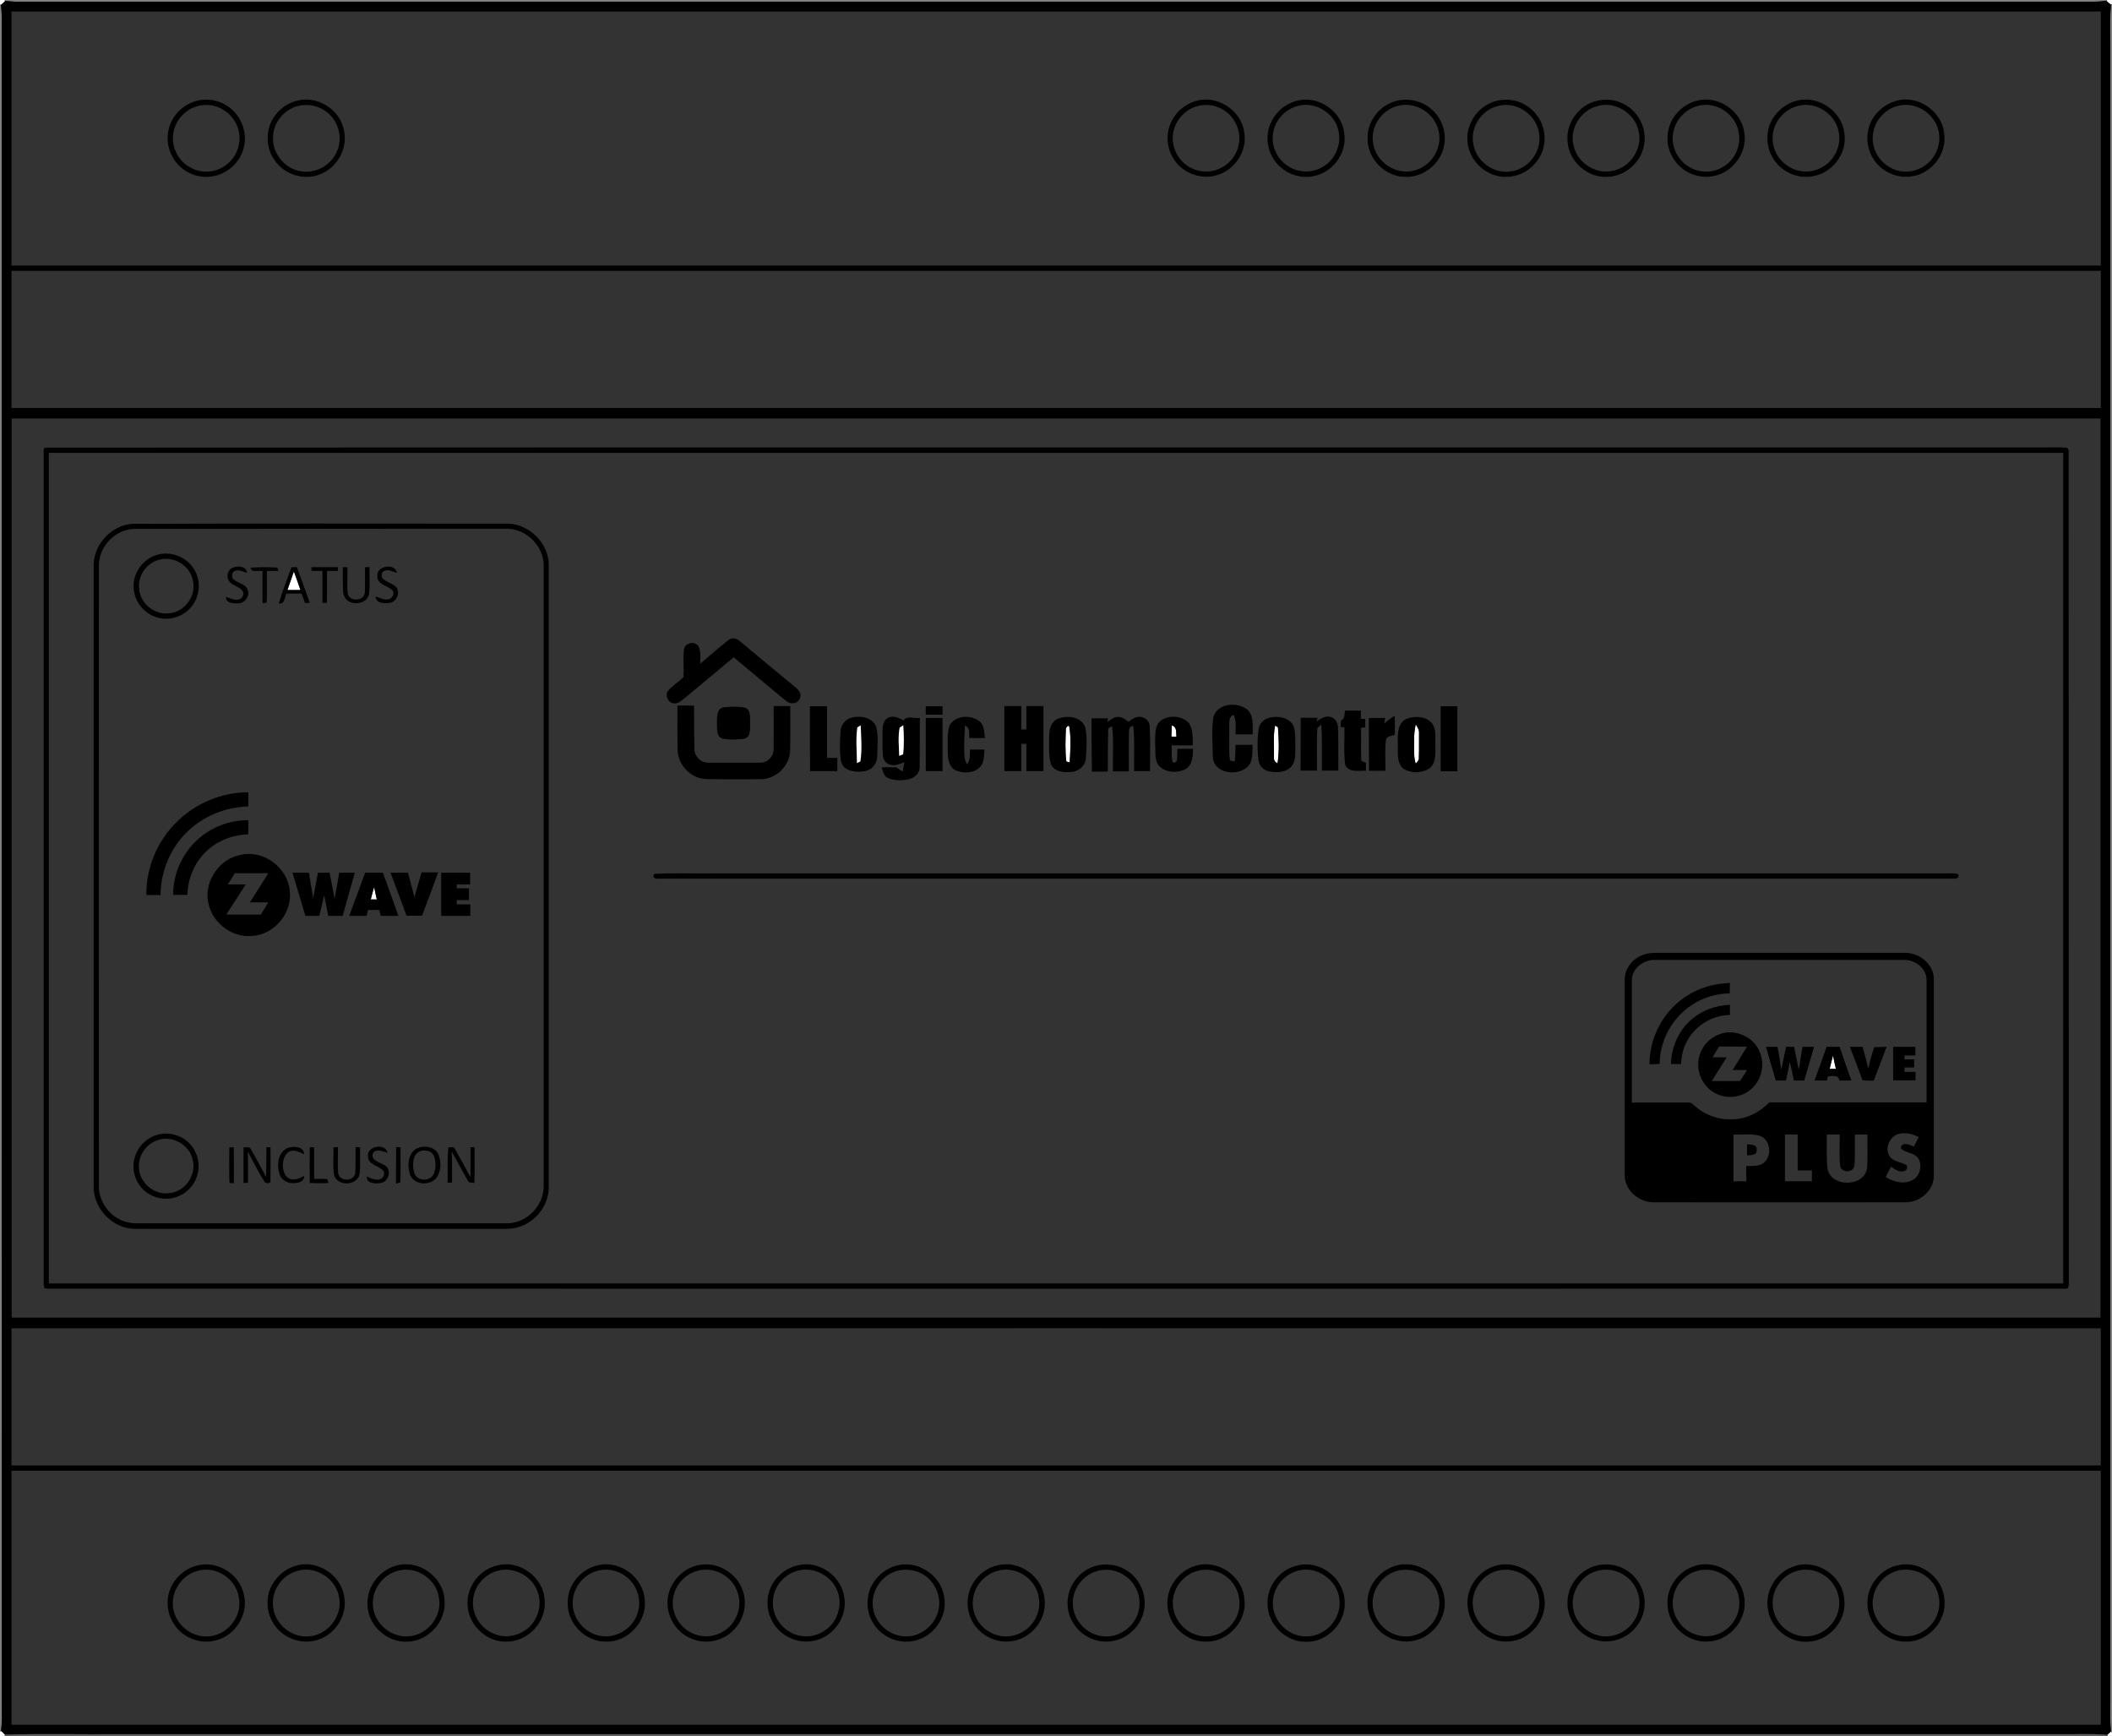 <?xml version="1.0" encoding="utf-8"?>
<!-- Generator: Adobe Illustrator 21.1.0, SVG Export Plug-In . SVG Version: 6.00 Build 0)  -->
<svg version="1.1" id="Laag_1" xmlns="http://www.w3.org/2000/svg" xmlns:xlink="http://www.w3.org/1999/xlink" x="0px" y="0px"
	 viewBox="0 0 1247 1025" style="enable-background:new 0 0 1247 1025;" xml:space="preserve">
<rect x="0" y="0" width="1247" height="1025" fill="#333333" stroke="none"/>
<style type="text/css">
	.st0{fill:#FFFFFF;}
	.st1{fill:#808080;}
	.st2{fill:#030303;}
	.st3{fill:#FDFDFD;}
	.st4{fill:#FBFBFB;}
	.st5{fill:#606060;}
</style>
<g id="_x23_ffffffff">
	<path class="st0" d="M0,0h2.6l0.5,0.5C2.3,1.4,1.4,2.2,0.5,3L0,2.5V0z"/>
	<path class="st0" d="M1244.2,0h2.8v2.3l-0.6,0.5c-1-0.7-1.9-1.5-2.8-2.3L1244.2,0z"/>
	<path class="st0" d="M173.5,337.4c1.4,3.6,2.6,7.3,3.9,11c-2.6,0-5.1,0-7.7,0C171,344.7,172.2,341,173.5,337.4z"/>
	<path class="st0" d="M835.9,427.7c1,1.6,2.1,3.2,1.9,5.2c-0.1,4.7,0.1,9.5-0.1,14.2c0.2,1.6-0.8,2.8-1.9,3.8
		c-1.4-4.5-0.8-9.3-0.9-13.9C834.9,433.8,835.2,430.7,835.9,427.7z"/>
	<path class="st0" d="M629.3,430.9c-0.4-1,1.8-3.6,2.1-1.5c1.1,6.9,0.6,14,0.2,20.9c-0.5-0.2-1.5-0.5-2-0.6
		C628.8,443.5,629.1,437.1,629.3,430.9z"/>
	<path class="st0" d="M691.6,434.9c0.1-2.2,0.2-4.4,0.3-6.6c3.1,0.9,2.4,4.2,2.7,6.7C693.6,435,692.6,435,691.6,434.9z"/>
	<path class="st0" d="M752.2,447.1c0.1-6.2-0.6-12.5,0.7-18.7c0.4,0.2,1.3,0.7,1.7,1c0.6,7.1,0.8,14.3-0.2,21.3
		C752.8,450.1,752,448.8,752.2,447.1z"/>
	<path class="st0" d="M220.9,523.7c0.5,2.5,1,4.9,1.6,7.4c-1.2,0-2.4,0-3.6,0C219.5,528.6,220.2,526.2,220.9,523.7z"/>
	<path class="st0" d="M1080.3,631.1c0.6-2.6,1.2-5.3,2-7.9c0.5,2.6,1,5.3,1.7,7.9C1082.8,631.1,1081.5,631.1,1080.3,631.1z"/>
	<path class="st0" d="M0,1022.5l0.5-0.5c0.8,0.7,1.7,1.5,2.4,2.3l-0.1,0.7H0V1022.5z"/>
	<path class="st0" d="M1244.2,1024.4c0.6-0.5,1.7-1.5,2.2-2l0.6,0.6v2h-2.4L1244.2,1024.4z"/>
</g>
<g id="_x23_808080ff">
	<path class="st1" d="M2.6,0h1241.6l-0.6,0.4c-5.2,0.9-10.4,0.5-15.6,0.6C821.7,1,415.3,1,9,1C7,0.9,5.1,0.8,3.1,0.5L2.6,0z"/>
	<path class="st1" d="M0,2.5L0.5,3C1.3,8.3,1,13.7,1,19C1,348.3,1,677.7,1,1007c0,5,0.3,10.1-0.5,15l-0.5,0.5V2.5z"/>
	<path class="st1" d="M1246.4,2.8l0.6-0.5V1023l-0.6-0.6c-0.9-8.5-0.2-17-0.4-25.4c0-320.7,0-641.3,0-962
		C1246.2,24.3,1245.4,13.5,1246.4,2.8z"/>
</g>
<g id="_x23_000000ff">
	<path d="M0.5,3c0.9-0.8,1.8-1.6,2.7-2.5C5.1,0.8,7,0.9,9,1c406.3,0,812.7,0,1219,0c5.2,0,10.4,0.3,15.6-0.6
		c0.9,0.8,1.8,1.6,2.8,2.3c-1,10.7-0.2,21.5-0.4,32.2c0,320.7,0,641.3,0,962c0.2,8.5-0.5,17,0.4,25.4c-0.6,0.5-1.7,1.5-2.2,2
		c-9.7-0.8-19.5-0.2-29.2-0.4c-381.3,0-762.7,0-1144,0c-22.7,0.2-45.4-0.4-68,0.3c-0.8-0.8-1.6-1.6-2.4-2.3c0.8-5,0.5-10,0.5-15
		C1,677.7,1,348.3,1,19C1,13.7,1.3,8.3,0.5,3 M6.8,6.8c0,50,0,100,0,150c411.2,0,822.4,0,1233.6,0c0-50,0-100,0-150
		C829.1,6.8,417.9,6.8,6.8,6.8 M6.8,159.9c0,27,0,54,0,81c411.2,0,822.4,0,1233.6,0c0-27,0-54,0-81
		C829.1,159.9,417.9,159.9,6.8,159.9 M6.9,247.1c0,176.9,0,353.9,0,530.9c411.1,0,822.2,0,1233.3,0c0-177,0-353.9,0-530.9
		C829.1,247.1,418,247.1,6.9,247.1 M6.8,784.3c0,27,0,54,0,81c411.2,0,822.4,0,1233.6,0c0-27,0-54,0-81
		C829.1,784.3,417.9,784.2,6.8,784.3 M6.8,868.4c0,50,0,100,0,150c411.2,0,822.4,0,1233.6,0c0-50,0-100,0-150
		C829.1,868.4,417.9,868.4,6.8,868.4z"/>
	<path d="M115.5,59.7c5.8-1.6,12.4-1,17.6,2.2c8.3,4.6,13,14.8,11.1,24.1c-1.8,10-11,18-21.2,18.4c-8.4,0.6-16.9-4.1-21-11.5
		c-3.1-5.2-3.8-11.6-2.2-17.4C101.9,68,108,61.9,115.5,59.7 M116.5,62.7c-7.3,2-13.2,8.6-14.2,16.2c-1.2,7.9,2.9,16.1,9.9,19.9
		c5.7,3.3,13.1,3.4,18.8,0.2c5.9-3.1,10-9.4,10.4-16.1c0.6-7.3-3.6-14.8-10-18.3C127,61.9,121.4,61.3,116.5,62.7z"/>
	<path d="M174.5,59.7c12.3-3.9,26.3,4.7,28.6,17.3c2.5,10.9-4.4,22.7-14.9,26.2c-9.3,3.4-20.4-0.3-26-8.5
		c-4.1-5.6-5.2-13.2-3.2-19.8C161.2,67.7,167.2,61.8,174.5,59.7 M175.5,62.7c-8.4,2.3-14.7,10.6-14.3,19.4c0,9.4,7.7,17.9,16.9,19.1
		c8.4,1.3,17.2-3.6,20.6-11.3c4-7.9,1.3-18.3-5.7-23.7C188.1,62.3,181.4,61,175.5,62.7z"/>
	<path d="M705.5,59.8c12.6-4.2,27.3,5,29.1,18.1c2.2,11.4-5.9,23.2-17.1,25.8c-9.7,2.5-20.5-2.3-25.2-11c-3.8-6.6-3.9-15.1-0.2-21.8
		C694.8,65.7,699.8,61.6,705.5,59.8 M706.5,62.8C701,64.4,696.3,68.7,694,74c-3.5,7.7-1,17.3,5.4,22.6c5.7,4.9,14.2,6.2,21,2.8
		c6.4-2.9,10.9-9.4,11.3-16.4c0.6-7.2-3.3-14.6-9.5-18.2C717.6,61.9,711.7,61.2,706.5,62.8z"/>
	<path d="M765.4,59.6c12.8-3.7,27.1,6.1,28.3,19.3c1.8,11.6-7.1,23.4-18.7,25.2c-9.5,1.8-19.7-3.3-24-11.9c-3.5-6.4-3.5-14.6,0-21
		C753.9,65.5,759.3,61.2,765.4,59.6 M766.4,62.5c-7.7,1.9-13.8,8.7-14.8,16.6c-1.1,7.7,3,15.8,9.8,19.5c5.8,3.5,13.5,3.5,19.3,0.1
		c7.4-4,11.5-13.1,9.6-21.3C788.3,67,776.8,59.7,766.4,62.5z"/>
	<path d="M824.4,59.6c6.3-1.6,13.2-0.5,18.6,3.2c7.5,5,11.5,14.5,9.6,23.3c-2,10.8-12.6,19.1-23.5,18.3
		c-11.6-0.3-21.7-10.8-21.6-22.4C807,71.8,814.5,62.1,824.4,59.6 M825.4,62.5c-9.7,2.3-16.6,12.6-14.6,22.4
		c1.6,10.5,12.8,18.3,23.2,16c10.5-1.9,18-13.2,15.4-23.6C847.2,66.9,835.8,59.7,825.4,62.5z"/>
	<path d="M883.4,59.6c5.6-1.4,11.9-0.8,16.9,2.2c8.2,4.4,13,14.2,11.4,23.4c-1.5,10.5-11.2,19.1-21.8,19.2
		c-11.6,0.7-22.5-9-23.4-20.5C865.2,73.1,872.9,62.3,883.4,59.6 M884.4,62.6c-9.7,2.3-16.5,12.7-14.5,22.5
		c1.6,10.1,12,17.8,22.1,16.1c10.8-1.3,19-12.6,16.6-23.2C906.7,67.2,895,59.6,884.4,62.6z"/>
	<path d="M942.5,59.6c5.6-1.4,11.8-0.8,16.8,2.1c8.2,4.4,13.1,14.2,11.5,23.4c-1.5,10.5-11.1,19.1-21.8,19.3
		c-11.6,0.7-22.5-8.9-23.4-20.4C924.2,73.1,932,62.2,942.5,59.6 M943.4,62.6c-9.7,2.3-16.5,12.7-14.5,22.4
		c1.6,10.5,12.7,18.2,23.1,15.9c10.3-1.8,17.8-12.8,15.6-23.1C965.7,67.2,953.9,59.5,943.4,62.6z"/>
	<path d="M1001.4,59.6c12.4-3.7,26.5,5.4,28.4,18.2c2.3,11.7-6.2,23.8-17.8,26.1c-9.3,2.1-19.5-2.4-24.2-10.7
		c-3.3-5.2-4.1-11.8-2.4-17.8C987.5,67.9,993.8,61.7,1001.4,59.6 M1002.4,62.6c-7.5,1.9-13.6,8.7-14.6,16.4
		c-1.2,7.7,2.9,15.8,9.6,19.6c5.8,3.5,13.5,3.7,19.3,0.3c7.1-3.7,11.3-12.1,10-20C1025.4,67.6,1013.2,59.4,1002.4,62.6z"/>
	<path d="M1060.5,59.6c12.8-3.8,27.2,6,28.5,19.3c1.8,11.7-7.3,23.6-19,25.2c-9.3,1.7-19.2-3.2-23.6-11.5c-3-5.1-3.6-11.4-2.1-17.1
		C1046.5,67.9,1052.8,61.6,1060.5,59.6 M1061.4,62.6c-7.6,1.9-13.6,8.7-14.6,16.4c-1.2,7.7,2.9,15.7,9.6,19.5
		c5.8,3.6,13.4,3.7,19.3,0.3c7.1-3.7,11.3-12.1,10.1-20C1084.5,67.7,1072.3,59.4,1061.4,62.6z"/>
	<path d="M1119.4,59.6c12.8-3.9,27.3,6,28.5,19.3c1.8,11.7-7.3,23.6-19,25.2c-9.2,1.6-19.1-3.2-23.5-11.5
		c-3.7-6.5-3.8-14.9-0.3-21.5C1108.1,65.5,1113.4,61.3,1119.4,59.6 M1120.4,62.6c-7.5,1.9-13.6,8.7-14.5,16.4
		c-1.2,7.9,3.1,16.3,10.2,19.9c5.7,3.3,13.1,3.2,18.7-0.1c6.7-3.6,10.9-11.3,10.2-18.9C1144.3,68.3,1131.7,59.3,1120.4,62.6z"/>
	<path d="M27.2,264.3c392.2-0.2,784.5,0,1176.8-0.1c5.5,0.1,11.1-0.3,16.6,0.2c0.2,0.4,0.6,1.1,0.8,1.5c0.1,163.7,0,327.4,0.1,491.1
		c0,1.7,0.2,4.5-2.3,3.9c-395.1,0.1-790.1,0-1185.2,0c-2.6,0-5.2,0.1-7.7-0.2c-0.5-1.2-0.6-2.4-0.5-3.6c0-163,0-326,0-489
		C25.9,266.7,25.1,264.3,27.2,264.3 M28.8,267.4c0,163.5,0,326.9,0,490.4c396.5,0,793,0,1189.4,0c0-163.5,0-326.9,0-490.4
		C821.8,267.4,425.3,267.4,28.8,267.4z"/>
	<path d="M78.2,309.3c73.2-0.3,146.5-0.1,219.8-0.1c13.6-0.8,26.3,11.2,26,24.9c0,122,0,244,0,366c0.4,10.7-7,20.9-17.1,24.2
		c-4.1,1.5-8.6,1.3-12.9,1.3c-71.3,0-142.6,0-213.9,0c-13.4,0.2-25.2-12-24.8-25.4c0-121.7,0-243.5,0-365.2
		C54.7,322.1,65.4,310.1,78.2,309.3 M79.2,312.3c-11.2,0.3-21,10.5-20.8,21.7c-0.1,122,0,244,0,366c-0.3,9.6,6.6,18.7,15.7,21.4
		c3.8,1.2,7.9,0.9,11.9,0.9c71,0,142,0,213,0c11.9,0.3,22.4-10.6,22-22.4c0-121.7,0-243.4,0-365c0.6-11.9-10-22.9-22-22.7
		C225.7,312.3,152.5,312.2,79.2,312.3z"/>
	<path d="M92.5,327.7c9.2-3,20,2.2,23.5,11.2c2.8,6.7,1.2,15-3.8,20.3c-5,5.5-13.5,7.6-20.5,5c-6.9-2.3-12-8.9-12.7-16.1
		C77.9,339.2,83.9,330.2,92.5,327.7 M94.4,330.4c-7.8,1.7-13.4,9.8-12.2,17.7c0.8,8.5,9.3,15.2,17.8,14c9.1-0.8,16-10.3,13.9-19.2
		C112.4,334.2,102.9,328.2,94.4,330.4z"/>
	<path d="M135.1,342.9c-1.8-2.8-0.4-7.1,2.9-7.9c2.8-1,7.6-0.6,7.8,3.2c-2.4-0.6-5-2.3-7.5-0.9c-1.4,0.7-1.4,2.4-1.2,3.8
		c2.2,3.3,7.6,3.1,9.1,7.1c1.6,4-2,8.4-6.2,8.1c-2.6,0-6.9-0.3-6.5-3.9c2.4,0.8,4.7,2.2,7.3,1.6c2.2-0.3,3.8-3.3,2.4-5.1
		C141.1,346.1,137,345.9,135.1,342.9z"/>
	<path d="M172.1,334.9c0.8,0,2.4,0,3.2,0c2.6,7,5.1,14,7.6,21c-0.7,0-2.1,0.1-2.8,0.2c-0.7-1.9-1.3-3.7-2-5.6c-3,0-6,0-9,0
		c-1.1,2.3-0.9,6.3-4.5,5.8C166.7,349.1,169.6,342,172.1,334.9 M173.5,337.4c-1.2,3.7-2.5,7.3-3.8,11c2.6,0,5.1,0,7.7,0
		C176.1,344.7,174.9,341,173.5,337.4z"/>
	<path d="M183.9,334.9c5.2,0,10.3,0,15.5,0c0.1,0.7,0.1,1.5,0.2,2.2c-2.2,0-4.3,0-6.5,0c-0.1,6.3,0.1,12.6-0.1,18.9
		c-0.6,0-1.9,0-2.6,0c0-6.3,0-12.6,0-18.9c-2.2,0-4.3,0-6.5,0C183.9,336.6,183.9,335.5,183.9,334.9z"/>
	<path d="M202.4,334.9c0.7,0,2,0,2.7,0c0.2,5.2-0.3,10.4,0.2,15.6c1.1,4.9,9.5,4.6,10.1-0.5c0.3-5,0-10.1,0.1-15.1
		c0.7,0,2,0,2.7-0.1c-0.2,5.4,0.4,10.8-0.3,16.1c-1.2,5.1-7.8,6.5-12,4.2c-2.2-1.2-3.3-3.8-3.3-6.2
		C202.3,344.3,202.4,339.6,202.4,334.9z"/>
	<path d="M222.8,340c-0.5-6,10.6-7.7,11.5-1.8c-2.4-0.5-4.9-2.3-7.3-1.1c-1.7,0.5-1.8,2.5-1.5,3.9c2.1,2.9,6.3,3.1,8.6,5.9
		c2.4,3.4-0.1,8.6-4.2,9.1c-3,0.4-7.9,0.3-8.1-3.8c2.4,0.7,4.7,2.1,7.2,1.7c2.9-0.1,4.6-4.3,2-6C228.1,345.7,222.5,344.8,222.8,340z
		"/>
	<path d="M429.9,378.1c1.9-1.7,4.8-1.5,6.6,0.2c10.4,8.6,20.7,17.3,31.2,25.9c2.3,2,6,4.2,4.7,7.8c-1,3.7-5.8,4.2-8.3,1.8
		c-10.4-8.4-20.6-17.2-30.9-25.7c-9.8,8.2-19.7,16.4-29.5,24.6c-1.6,1.2-3.4,2.9-5.7,2.6c-3.3-0.1-5.5-4.4-3.8-7.1
		c2.6-3.3,6.4-5.4,9.3-8.4c0.5-5.6-0.4-11.2,0.4-16.7c0.8-3.7,6.5-4.7,8.5-1.5c1.7,3.1,0.9,6.9,1,10.3
		C418.9,387.2,424.3,382.5,429.9,378.1z"/>
	<path d="M400,416.6c3.3,0,6.5,0,9.8,0c0,8.5,0,17,0.2,25.4c-0.2,4.4,3.7,8.4,8,8.3c10.3,0,20.7,0.1,31,0c4.4,0.1,8-4,7.8-8.3
		c0.1-8.4,0-16.8,0-25.1c3.2,0,6.5,0,9.8,0c0,8.9,0.1,17.8-0.1,26.7c-0.5,8.9-8.5,16.5-17.4,16.5c-9.3,0.1-18.7,0-28,0
		c-3.3,0-6.7,0-9.8-1.3c-6.3-2.6-11-8.9-11.2-15.8C399.9,434.2,400,425.4,400,416.6z"/>
	<path d="M716.5,423.1c2.7-8.1,14.4-8.9,20.3-3.8c3.7,3.8,2.6,9.5,2.9,14.3c-3.4,0-6.8,0-10.2,0c0-3.9,0.6-7.9-1.1-11.5
		c-3.4,1.2-2.4,5.1-2.6,7.9c0.1,6.3-0.4,12.7,0.4,19c0.7,0.1,2.1,0.4,2.8,0.6c0.4-3.2,0.5-6.5,0.5-9.8c3.4,0,6.7,0,10.1,0
		c-0.3,4.6,0.5,10.3-3.6,13.5c-6.2,5.1-19.3,3.2-19.9-6.2C716,439.2,715.2,431,716.5,423.1z"/>
	<path d="M427.5,417.6c4.2-0.4,8.5-0.6,12.6,0.3c3.4,1.5,2.6,6,2.8,9c-0.1,3.2,0.6,8.1-3.4,9.3c-4.3,0.5-8.7,0.8-13-0.1
		c-3.8-1.3-3-6.1-3.2-9.2C423.4,423.6,422.9,418.2,427.5,417.6z"/>
	<path d="M478.2,417c3.4,0,6.7,0,10.1,0c0,10.2,0,20.3,0,30.5c2,0,4.1,0,6.1,0c0,2.6,0,5.2,0,7.8c-5.4,0-10.7,0-16.1,0
		C478.2,442.5,478.2,429.8,478.2,417z"/>
	<path d="M546.6,417c3.3,0,6.6,0,9.9,0c0,1.7,0,3.3,0,5c-3.3,0-6.6,0-9.9,0C546.6,420.3,546.6,418.7,546.6,417z"/>
	<path d="M593,416.9c3.3,0,6.7,0,10,0c0,4.6,0,9.2,0,13.8c0.8,0,2.2,0,3,0c0-4.6,0-9.2,0-13.8c3.4,0,6.8,0,10.1,0
		c0,12.8,0,25.6,0,38.4c-3.4,0-6.8,0-10.1,0c0-5.4,0-10.8,0-16.1c-0.8,0-2.2,0-3,0c0,5.4,0,10.8,0,16.1c-3.3,0-6.7,0-10,0
		C593,442.5,593,429.7,593,416.9z"/>
	<path d="M850.6,417c3.3,0,6.6,0,9.9,0c0,12.8,0,25.6,0,38.4c-3.3,0-6.6,0-9.9,0C850.6,442.6,850.6,429.8,850.6,417z"/>
	<path d="M794.1,419.6c3.1,0,6.2,0,9.4,0c0,1.6,0,3.2,0,4.8c0.7,0.1,2,0.2,2.6,0.2c0,1.6,0,3.3,0,4.9c-0.6,0.1-1.9,0.2-2.5,0.2
		c0.2,6.5-0.2,13.1,0.2,19.6c0.9,0.4,1.8,0.7,2.7,1.1c0,1.6,0,3.1,0,4.7c-4-0.2-10.2,1.3-12.2-3.4c-1.1-7.3-0.3-14.8-0.5-22.2
		c-0.5-0.1-1.6-0.2-2.2-0.2c0-1.3,0-2.5,0.1-3.8C794,424.4,793.9,421.8,794.1,419.6z"/>
	<path d="M503.4,423.6c5-1.2,11.8,0.2,13.9,5.4c1.4,5.9,0.8,12,0.6,18c-0.2,4.3-3.5,8-7.8,8.4c-4.9,0.8-12.3,0-13.5-5.9
		c-1-5.9-0.7-11.9-0.3-17.8C496.4,427.9,499.5,424.3,503.4,423.6 M506.2,429.5c-1,7-0.3,14.1-0.2,21.1c0.5-0.3,1.5-0.9,2-1.1
		c1-7,0.4-14.1,0.2-21.2C507.7,428.6,506.7,429.2,506.2,429.5z"/>
	<path d="M524.1,424c3-1.8,6.6-0.2,9.3,1.4c2.1-3.1,6.6-1,9.7-1.5c0,9.7,0,19.4-0.1,29.2c0,3.7-3.4,6.5-6.8,7.1
		c-4.2,0.8-8.9,0.8-12.8-1.3c-1.8-1.4-2.1-3.9-2.9-5.8c3-0.1,5.9-0.1,8.9,0c1.1,1,2.3,1.8,3.6,2.4c0.3-1.8,0.6-3.6,1-5.4
		c-2.7,0.9-5.6,2.4-8.5,1.4c-2.4-0.7-4.1-2.9-4.2-5.3c-0.4-4.7-0.2-9.4-0.2-14.1C521.1,429.2,521.2,425.6,524.1,424 M531.2,429.6
		c-1.1,5.5-0.4,11.2-0.2,16.8c0.6-0.2,1.7-0.7,2.3-0.9c0.7-5.7,0.5-11.5,0.1-17.2C532.8,428.6,531.7,429.2,531.2,429.6z"/>
	<path d="M560.6,428.4c3.5-6.3,13.1-6.6,18.2-2.1c2.4,2.5,2.3,6.2,2.7,9.5c-3.1,0-6.2,0-9.2,0c-0.2-2.7,0.7-6.3-2.6-7.3
		c-0.2,4.9-0.5,9.7-0.4,14.6c0.1,2.8-0.1,5.9,1.9,8.2c1.6-2.6,1.5-5.7,1.5-8.7c2.9,0,5.7,0,8.6,0c-0.4,3.5,0,7.6-2.7,10.3
		c-3.6,3.8-9.7,3.9-14.3,2c-4-1.9-4.7-6.9-4.7-10.8C559.7,438.8,559.1,433.4,560.6,428.4z"/>
	<path d="M653.9,426.3c1.9-1.2,3.7-3,6.1-3c2.5-0.2,4.4,1.6,6.3,2.9c1.8-1.2,3.4-2.7,5.7-2.9c3.3-0.5,6.9,2.1,6.8,5.6
		c0.5,8.8,0.2,17.6,0.2,26.4c-3.1,0-6.2,0-9.4,0c-0.2-8.9,0.5-17.9-0.5-26.7c-1.9,0.2-2.6,1.7-2.5,3.5c-0.2,7.8,0,15.6-0.1,23.4
		c-3.1,0-6.2,0-9.4,0c-0.2-8.9,0.6-17.9-0.5-26.8c-0.8,0.7-2.6,0.9-2.3,2.4c-0.2,8.1-0.2,16.3-0.2,24.5c-3.1,0-6.2,0-9.4,0
		c-0.1-10.5-0.3-21-0.2-31.5c3.2,0,6.4,0,9.6,0C654.2,424.5,654,425.7,653.9,426.3z"/>
	<path d="M685.4,425.5c4.6-3.4,11.8-3,16.1,0.9c3.2,3.8,2.6,9.1,2.8,13.7c-4.2,0-8.4,0-12.5,0c0,3.3-0.2,6.6,0.5,9.9
		c1.3,0.9,2.9-0.5,2.6-1.9c0.2-2,0.2-4,0.3-6c3.1,0,6.1,0,9.2,0c-0.1,4.2-0.2,9.4-4.2,11.9c-4.8,2.6-11.5,2.4-15.6-1.5
		c-3.4-3.6-2.1-9-2.6-13.5C682.3,434.5,681.3,428.7,685.4,425.5 M691.6,434.9c1,0,2,0.1,3,0.1c-0.2-2.5,0.4-5.8-2.7-6.7
		C691.8,430.5,691.7,432.7,691.6,434.9z"/>
	<path d="M749.5,423.8c4.9-1.3,11.5-0.3,14.1,4.6c1.5,3.7,1.1,7.8,1.2,11.6c-0.2,4.2,0.7,9-2.3,12.5c-3,3.6-8.3,3.8-12.6,3.1
		c-3.3-0.4-6.3-3-6.8-6.4c-0.8-6.1-0.8-12.3,0-18.4C743.4,427.4,746.2,424.5,749.5,423.8 M752.2,447.1c-0.2,1.7,0.6,3,2.1,3.6
		c1-7.1,0.8-14.2,0.2-21.3c-0.4-0.2-1.3-0.7-1.7-1C751.6,434.6,752.4,440.9,752.2,447.1z"/>
	<path d="M777.3,426c2.3-1.5,4.9-3.4,7.8-2.8c3.1,0.4,5,3.7,4.9,6.6c0.3,8.4,0.1,16.8,0.2,25.2c-3.2,0-6.5,0-9.7,0
		c-0.1-9.1,0.3-18.1-0.4-27.2c-0.6,0.5-1.7,1.6-2.3,2.1c-0.5,8.4-0.1,16.7-0.2,25.1c-3.2,0-6.5,0-9.7,0c0-10.4,0.1-20.8,0.1-31.2
		c3.3,0,6.7,0,10,0C777.7,424.4,777.4,425.5,777.3,426z"/>
	<path d="M817.3,427.3c1.8-1.8,4-3.4,6.2-4.6c0.1,3.7,0.1,7.4,0.1,11.1c-1.8,0.8-5,0.7-5.3,3.2c-0.7,6-0.2,12.1-0.3,18.1
		c-3.2,0-6.5,0-9.7,0c0-10.4-0.1-20.8-0.1-31.2c3.2,0,6.5,0,9.7,0C817.8,424.7,817.4,426.4,817.3,427.3z"/>
	<path d="M546.6,423.9c3.3,0,6.6,0,9.9,0c0,10.5,0,20.9,0,31.4c-3.3,0-6.6,0-9.9,0C546.6,444.8,546.6,434.3,546.6,423.9z"/>
	<path d="M624.4,424.5c5.5-2.3,13.8-1.5,16.3,4.7c1.4,6.2,0.8,12.6,0.4,18.9c-0.4,4.4-4.7,7.7-9,7.7c-4.3,0.5-10-0.3-11.7-4.9
		c-1.5-5.5-0.9-11.2-0.9-16.8C619.5,430.4,620.8,426.1,624.4,424.5 M629.3,430.9c-0.2,6.2-0.5,12.5,0.3,18.7c0.5,0.2,1.5,0.5,2,0.6
		c0.3-6.9,0.9-14-0.2-20.9C631.1,427.3,628.9,429.9,629.3,430.9z"/>
	<path d="M830.4,424.5c5-2,11.8-1.7,15.3,2.8c2.5,3.7,1.6,8.5,1.8,12.7c-0.1,4.5,0.6,10-3.1,13.4c-4.5,3.3-11.4,3.4-16,0.3
		c-4.2-4-2.8-10.4-3.1-15.6C825.2,433.2,825.3,426.8,830.4,424.5 M835.9,427.7c-0.7,3-1,6.2-0.9,9.3c0.1,4.6-0.5,9.4,0.9,13.9
		c1.1-1,2.1-2.2,1.9-3.8c0.2-4.7,0-9.5,0.1-14.2C838,430.9,836.9,429.2,835.9,427.7z"/>
	<path d="M104.4,485.3c11.1-11.1,26.6-17.5,42.2-17.5c0,2.8,0,5.6,0,8.4c-13.7,0.3-27.2,5.9-36.8,15.7c-9.6,9.6-14.9,23.1-15,36.6
		c-2.8,0-5.6,0-8.4,0C86.2,512.4,92.9,496.5,104.4,485.3z"/>
	<path d="M116.2,496.2c8.1-7.7,19.2-12,30.4-11.9c0,2.8,0,5.5,0,8.3c-9.1,0.3-18.2,3.7-24.8,10.1c-7,6.6-10.9,16.1-11.2,25.7
		c-2.8,0-5.6,0-8.4,0C102.2,516.4,107.3,504.4,116.2,496.2z"/>
	<path d="M142.4,504.7c13.5-3,27.6,7.8,28.7,21.4c1.6,12.9-9.1,25.7-22,26.5c-11.5,1.3-23-7-25.8-18.2
		C119.6,521.4,129.2,506.9,142.4,504.7 M134.5,522.2c3.6,0,7.1,0,10.6,0c-3.8,6-7.7,11.9-11.5,17.8c6.8,0,13.6,0,20.4,0
		c1.5-2.4,3-4.8,4.4-7.2c-3.6,0-7.2,0-10.8,0c3.6-5.8,7.2-11.4,10.8-17.2c-6.6,0-13.2,0-19.8,0C137.3,517.9,135.9,520.1,134.5,522.2
		z"/>
	<path d="M172.7,515.3c3.2,0,6.5,0,9.7,0c0.9,5,1.6,10.1,2.5,15.1c1-5,1.8-10.1,2.8-15.1c2.3,0,4.6,0,6.9,0c1,5.1,2,10.2,3,15.4
		c0.9-5.1,1.8-10.2,2.7-15.4c3.1,0,6.1,0,9.2,0c-2.4,8.5-4.8,17-7.2,25.5c-2.8,0-5.7,0-8.5,0c-0.8-4.1-1.6-8.1-2.4-12.2
		c-0.9,4.1-1.9,8.1-2.9,12.2c-2.8,0-5.5,0-8.2,0C177.8,532.2,175.2,523.8,172.7,515.3z"/>
	<path d="M215.6,515.3c3.5,0,7,0,10.5,0c3.1,8.5,6.1,17,9.1,25.5c-3.5,0-6.9,0-10.4,0c-0.3-1.2-0.5-2.3-0.8-3.5c-2.2,0-4.5,0-6.7,0
		c-0.3,1.2-0.6,2.3-0.9,3.5c-3.4,0-6.8,0-10.2,0C209.4,532.2,212.5,523.8,215.6,515.3 M220.9,523.7c-0.7,2.5-1.4,4.9-2,7.4
		c1.2,0,2.4,0,3.6,0C221.9,528.6,221.4,526.2,220.9,523.7z"/>
	<path d="M230.6,515.3c3.4,0,6.9,0,10.3,0c1.3,4.8,2.5,9.7,3.8,14.5c1.4-4.9,2.8-9.8,4.2-14.7c3.3,0,6.6,0,9.8,0
		c-3.1,8.6-6.3,17.1-9.5,25.6c-3.1,0-6.1,0-9.2,0C237,532.2,233.7,523.8,230.6,515.3z"/>
	<path d="M260.5,515.3c5.7,0,11.4,0,17.1,0c0,2.3,0,4.6,0,6.9c-2.6,0-5.2,0-7.9,0c0,0.6,0,1.7,0,2.3c2.4,0,4.8,0,7.2,0
		c0,2.3,0,4.6,0,7c-2.4,0-4.8,0-7.2,0c0,0.6,0,1.8,0,2.5c2.7,0,5.3,0,8,0c0,2.3,0,4.5,0,6.8c-5.7,0-11.5,0-17.2,0
		C260.5,532.2,260.5,523.8,260.5,515.3z"/>
	<path d="M386.3,516c12.2-0.7,24.5-0.1,36.7-0.3c241.6,0,483.3,0,724.9,0c2.6,0.1,5.4-0.4,7.9,0.4c1.7,1-0.4,3.2-1.8,2.7
		c-255,0-510.1,0-765.1,0C387.1,519.1,384.7,518.2,386.3,516z"/>
	<path d="M972.2,563.2c3.2-0.8,6.5-0.6,9.8-0.6c47.7,0,95.3,0,143,0c8.3,0.1,16.7,6.6,16.8,15.3c0,38.7,0,77.4,0,116.1
		c0.2,8.9-8.2,16-16.8,15.9c-49.7,0-99.4,0.1-149,0c-8.8-0.1-17.3-7.7-16.7-16.9c0-38.1,0-76.1,0-114.2
		C959,571.4,965,564.7,972.2,563.2 M963.5,579c0,24,0,48,0,72c11.2,0,22.4,0,33.6,0c1.6-0.2,2.6,1.3,3.7,2.1
		c7.9,7.2,19.8,9.7,30,6.5c5.3-1.5,10-4.9,13.9-8.7c30.9,0,61.9,0,92.8,0c0-24,0-48,0-72c0.3-7.1-7-12.5-13.7-12.1
		c-49,0-97.9,0-146.9,0C970.4,566.7,963.3,571.9,963.5,579 M1095.2,669.9c-0.2,6,0.3,12.1-0.3,18.2c-0.3,4.6-8.2,4.7-8.4,0
		c-0.7-6-0.1-12.1-0.3-18.2c-2.5,0-5.1,0-7.6,0c0.1,6.7-0.3,13.4,0.4,20.1c1.9,11.2,21.7,11.1,23.4-0.2c0.5-6.6,0.1-13.3,0.2-19.9
		C1100.2,669.9,1097.7,669.9,1095.2,669.9 M1115.9,683.1c2.5,3,6.8,3,9.9,4.9c0.8,1.6-0.2,3.3-1.9,3.6c-2.8,0.6-5.2-1.3-7.4-2.7
		c-1,2-2.1,4-3.1,6.1c4.6,2.8,10.5,4.5,15.5,1.9c4.7-2.2,6.5-9,3.5-13.2c-2.5-3.3-7.4-2.8-10.1-5.7c0.3-4.1,5.4-2.2,7.7-0.9
		c1-1.9,1.9-3.9,2.9-5.8c-3.4-1.5-7.2-2.7-11-2C1115.9,670.3,1112.3,678.1,1115.9,683.1 M1023.5,669.9c0,9.2,0,18.4,0,27.6
		c2.5,0,5,0,7.6,0c0-3-0.1-6-0.1-9c3.3-0.1,6.9,0.3,9.8-1.5c5.8-3.8,4.8-14.6-2.2-16.5C1033.7,669.3,1028.6,670.1,1023.5,669.9
		 M1053.9,669.9c0,9.2,0,18.4,0,27.6c5.3,0,10.6,0,15.9,0c0-2.1,0-4.3,0-6.4c-2.8,0-5.6,0-8.4,0c0-7.1,0-14.1,0-21.2
		C1058.8,669.9,1056.3,669.9,1053.9,669.9z"/>
	<path d="M995.4,588.4c7.6-5.2,16.8-7.7,26-8c0,2-0.1,4-0.1,6.1c-10,0.2-19.8,3.9-27.2,10.6c-8.8,7.8-14.1,19.3-14.2,31.1
		c-2,0.1-4,0.2-6,0.2C973.9,612.6,982.1,597,995.4,588.4z"/>
	<path d="M997.8,602.8c6.3-6,15-9.2,23.6-9.5c0,2,0,4,0,6c-10.5,0.1-20.7,6.4-25.5,15.8c-2.2,4-3.1,8.6-3.4,13.2c-2,0-4,0-5.9,0
		C986.8,618.8,990.7,609.3,997.8,602.8z"/>
	<path d="M1015.4,610.6c9-3.3,20,1.5,23.6,10.5c3.4,7.8,0.9,17.8-6.1,22.8c-5.9,4.6-14.7,5-21,1.1c-7.2-4.2-10.9-13.5-8.5-21.5
		C1004.9,617.6,1009.6,612.6,1015.4,610.6 M1015.1,617.9c-1.3,2.1-2.7,4.2-4,6.4c2.8,0,5.6,0,8.4,0c-3,4.7-5.9,9.3-8.8,14
		c5.6,0,11.1,0,16.7,0c1.4-2.2,2.7-4.3,4.1-6.5c-2.8,0-5.7,0-8.5,0c2.8-4.6,5.7-9.1,8.5-13.8C1026,618,1020.5,617.9,1015.1,617.9z"
		/>
	<path d="M1042.7,618.1c2.2,0,4.5,0,6.8,0c0.9,4.5,1.5,9,2.2,13.5c1.1-4.5,1.8-9,2.9-13.5c1.5,0,3.1,0,4.7,0c1,4.5,1.7,9,2.8,13.4
		c0.8-4.5,1.3-9,2.2-13.4c2.3,0,4.5,0,6.8,0c-1.9,6.6-3.9,13.2-5.8,19.9c-2,0-4.1,0-6.1,0c-0.8-3.6-1.5-7.3-2.4-10.8
		c-0.8,3.6-1.5,7.2-2.3,10.8c-2,0-4,0-6,0C1046.5,631.4,1044.6,624.8,1042.7,618.1z"/>
	<path d="M1078.5,618.1c2.6,0,5.1,0,7.7,0c2.2,6.6,4.5,13.3,6.9,19.9c-2.4,0-4.7,0-7.1,0c-0.4-3.7-4.1-2.5-6.7-2.5
		c-0.2,0.6-0.5,1.9-0.6,2.5c-2.4,0-4.9,0-7.3,0C1073.7,631.4,1076.1,624.7,1078.5,618.1 M1080.3,631.1c1.2,0,2.4,0,3.7,0
		c-0.7-2.6-1.2-5.3-1.7-7.9C1081.6,625.8,1081,628.5,1080.3,631.1z"/>
	<path d="M1092.2,618.1c2.5,0,5,0,7.5,0c1.3,4.3,2.4,8.5,3.4,12.9c0.9-4.3,2.1-8.5,3.5-12.7c2.4-0.1,4.9-0.1,7.3-0.2
		c-2.5,6.7-5,13.4-7.6,20c-2.2,0-4.4-0.1-6.6-0.2C1097.3,631.3,1094.8,624.7,1092.2,618.1z"/>
	<path d="M1117.8,618.1c4.3,0,8.7,0,13.1,0c0,1.7,0,3.4,0,5.1c-2.1,0-4.3,0-6.4,0c0,0.6,0,1.8-0.1,2.3c1.9,0,3.8,0,5.8,0
		c0,1.6,0,3.2,0,4.8c-1.9,0-3.8,0-5.7,0c0,0.6,0,1.9,0,2.6c2.2,0,4.4,0,6.5,0c0,1.7,0,3.3,0,5c-4.4,0-8.8,0-13.2,0
		C1117.8,631.4,1117.8,624.8,1117.8,618.1z"/>
	<path d="M94.4,669.7c5.6-1.1,11.6,0.4,15.9,4c5.3,4.3,8,11.7,6.6,18.5c-1.1,6.1-5.3,11.4-11,13.9c-6.5,3-14.7,1.9-20.2-2.7
		c-5.9-4.8-8.4-13.3-6-20.5C81.8,676.2,87.6,671,94.4,669.7 M92.3,673.5c-6.6,2.4-11,9.6-10.2,16.6c0.6,8.7,9.2,15.6,17.8,14.4
		c9.2-0.7,16.2-10.5,13.9-19.5C112.1,675.7,101.1,669.8,92.3,673.5z"/>
	<path d="M1031.5,675.6c2.2,0.4,6.1,0,5.7,3.3c0.4,3.4-3.5,3.1-5.7,3.3C1031.5,680,1031.5,677.8,1031.5,675.6z"/>
	<path d="M135.4,677.5c0.6,0,1.9-0.1,2.6-0.1c0.2,7.1,0.1,14.2,0.1,21.3c-0.6-0.1-1.9-0.2-2.6-0.2
		C135.2,691.4,135.4,684.4,135.4,677.5z"/>
	<path d="M157.3,677.4c0.6,0,1.8,0,2.4,0c0,6.5,0.1,13,0,19.6c0.3,2.3-3.3,2-3.9,0.2c-3.4-5.6-6.4-11.4-9.5-17.2
		c0.3,6.1,0.1,12.3,0.1,18.4c-0.9,0-1.7,0.1-2.6,0.1c0-7-0.1-14.1,0-21.1c1.4,0.3,3.7-0.6,4.3,1.1c3.1,5.4,6.1,10.9,9,16.5
		C157.3,689.2,157.2,683.3,157.3,677.4z"/>
	<path d="M170.4,677.6c3.3-0.8,9.3-0.7,9.1,4c-3-1.8-7.5-3.6-10.3-0.4c-2.9,3.7-3,9.9,0,13.6c3,3,7.3,1.2,10.5-0.5
		c-0.1,3.5-3.9,4.4-6.7,4.3c-3.8,0.2-7.4-2.5-8.2-6.1C163.3,687.2,164.4,679.7,170.4,677.6z"/>
	<path d="M182.9,677.4c0.7,0,2,0,2.6,0.1c0,6.2,0,12.4,0,18.6c2.6,0,5.1-0.1,7.7,0.1c0.2,0.6,0.6,1.7,0.8,2.3
		c-3.7,0.2-7.4,0.2-11.1,0C182.8,691.4,182.8,684.4,182.9,677.4z"/>
	<path d="M196.9,677.4c0.9,0,1.8,0,2.6-0.1c0.2,5.2-0.3,10.5,0.2,15.7c1.1,4.7,9,4.7,10-0.1c0.5-5.2,0-10.4,0.3-15.6
		c0.6,0,1.9,0.1,2.6,0.1c-0.2,5.3,0.4,10.6-0.3,15.8c-1.3,7-13,7.5-15,0.7C196.3,688.5,197.1,682.9,196.9,677.4z"/>
	<path d="M217.3,683c-1.1-6.3,10.4-8.4,11.5-2.3c-2.7-0.8-6.8-2.9-8.7,0.4c-1.2,4.3,4.3,5.1,6.9,6.9c4.5,2.4,2.7,9.7-2.1,10.5
		c-3,0.5-8.4,0.5-8.4-3.8c2.4,0.9,4.9,2.3,7.5,1.7c2.6-0.4,4-4.4,1.5-5.9C222.7,688.2,217.4,687.4,217.3,683z"/>
	<path d="M233.9,677.3c0.7,0,1.9,0.1,2.6,0.1c-0.1,7,0.2,13.9-0.2,20.9c-0.6,0.1-1.9,0.3-2.5,0.5
		C233.9,691.6,233.8,684.5,233.9,677.3z"/>
	<path d="M247.4,677.6c4.2-1.4,9.9-0.1,11.6,4.4c1.6,4.1,1.4,9.1-0.9,12.9c-3.6,5.7-14.4,5-16.2-2
		C240.3,687.6,241.1,679.5,247.4,677.6 M248.4,679.6c-5.1,1.8-5,8.6-3.8,12.9c1.4,5.1,9.4,5.3,11.5,0.7c1.4-3.5,1.5-7.8-0.2-11.2
		C254.5,679.4,251.1,678.9,248.4,679.6z"/>
	<path d="M264.7,677.5c1.3,0,3.2-0.7,3.9,0.9c3.2,5.5,6.2,11.1,9.2,16.7c0-5.9,0-11.8,0-17.7c0.8,0,1.6,0,2.4,0
		c0,7,0.1,14.1-0.1,21.1c-1.4-0.3-3.4,0.2-4-1.6c-3.2-5.6-6.3-11.3-9.4-17c0.4,6.1,0.1,12.2,0.2,18.3c-0.9,0.1-1.7,0.1-2.6,0.2
		C264.5,691.6,264,684.5,264.7,677.5z"/>
	<path d="M115.5,924.6c12.3-3.9,26.3,4.8,28.6,17.4c2.5,11.2-4.9,23.3-16,26.4c-9.5,2.9-20.5-1.3-25.6-9.8
		c-3.6-5.5-4.4-12.5-2.6-18.7C102.2,932.7,108.2,926.7,115.5,924.6 M116.4,927.6c-9.1,2.5-15.6,12.1-14.2,21.5
		c1.1,9.9,10.8,17.9,20.7,17.1c11.3-0.4,20.5-12,18.1-23.1C139.3,932,127.2,924.2,116.4,927.6z"/>
	<path d="M174.4,924.6c12.3-4,26.4,4.8,28.7,17.4c2.6,11.5-5.3,23.8-16.7,26.6c-9.4,2.5-20-1.8-25-10.1c-3.4-5.3-4.3-12-2.7-18
		C160.9,933,167,926.8,174.4,924.6 M175.4,927.6c-9.1,2.5-15.6,12.1-14.1,21.6c1.2,9.9,10.8,17.8,20.8,17
		c11.3-0.5,20.4-12,18.1-23.1C198.4,932,186.2,924.2,175.4,927.6z"/>
	<path d="M233.4,924.6c13-4.3,28,5.9,29,19.5c1.7,12.5-8.9,24.8-21.5,25.2c-12,0.9-23.4-9.2-23.9-21.2
		C216.2,937.6,223.5,927.5,233.4,924.6 M234.5,927.6c-9.1,2.5-15.6,12.1-14.2,21.5c1.2,10.2,11.4,18.3,21.6,17
		c10.9-1,19.5-12.2,17.2-23C257.5,932,245.2,924.2,234.5,927.6z"/>
	<path d="M294.2,924.2c13-3.2,26.9,7.5,27.4,20.8c1.2,12.6-9.9,24.5-22.6,24.3c-11.6,0.4-22.3-9.6-22.9-21.2
		C275.1,937,283.4,926.3,294.2,924.2 M293.4,927.6c-7.6,2.2-13.6,9.3-14.1,17.2c-0.8,7.8,3.8,15.8,10.9,19.2
		c5.9,3.2,13.5,2.7,19.1-0.9c7.7-4.6,11.4-14.9,8.1-23.3C314.1,930.4,303,924.6,293.4,927.6z"/>
	<path d="M353.2,924.2c13-3.2,27,7.5,27.5,20.9c1.2,12.6-10.1,24.5-22.7,24.2c-12,0.3-22.8-10.3-22.8-22.3
		C334.7,936.3,342.8,926.3,353.2,924.2 M352.4,927.6c-8.7,2.4-15.1,11.4-14.2,20.5c0.6,9.2,8.5,17.2,17.7,18c9.5,1.1,19-5.9,21-15.2
		c1.8-7.3-1.2-15.4-7.1-19.9C365.1,927.2,358.4,925.8,352.4,927.6z"/>
	<path d="M412.2,924.2c11.1-2.6,23.1,4.6,26.5,15.4c2.6,7.8,0.4,16.9-5.4,22.7c-6.3,6.8-17,9-25.4,5.1c-7.7-3.2-13.2-11-13.7-19.4
		C393.2,937.1,401.4,926.4,412.2,924.2 M411.4,927.6c-7.6,2.2-13.5,9.3-14.1,17.2c-0.8,7.8,3.8,15.8,10.8,19.2
		c5.9,3.2,13.5,2.8,19.1-0.8c7.4-4.4,11.2-14.1,8.5-22.3C433,930.9,421.5,924.4,411.4,927.6z"/>
	<path d="M471.2,924.2c12.6-3.1,26.2,6.8,27.4,19.7c1.6,11.6-7.2,23.2-18.7,25c-9.2,1.8-19.2-3-23.7-11.2c-4-6.8-4.1-15.8,0-22.6
		C459.4,929.7,465,925.5,471.2,924.2 M470.4,927.6c-7.6,2.2-13.5,9.3-14,17.2c-0.7,7.5,3.4,15.2,10,18.8c6,3.6,14,3.4,19.9-0.4
		c7.9-4.6,11.6-15.3,8.1-23.8C490.9,930.2,479.9,924.6,470.4,927.6z"/>
	<path d="M528.4,924.7c12.7-4.2,27.3,5.1,29.1,18.3c2.1,11.5-6.2,23.5-17.7,25.8c-9.5,2.2-19.9-2.5-24.6-11c-3-5-3.7-11.3-2.3-17
		C514.9,933.2,521,927,528.4,924.7 M529.4,927.6c-8.9,2.6-15.3,12-14,21.3c1,9.6,9.9,17.4,19.5,17.3c9.6,0.2,18.4-7.7,19.5-17.2
		c1.1-7.8-3.1-15.9-9.9-19.7C540,926.8,534.4,926.2,529.4,927.6z"/>
	<path d="M589.2,924.2c12.6-3.2,26.4,6.7,27.5,19.7c1.7,11.5-7.1,23.1-18.5,25c-9.3,1.8-19.3-2.9-23.9-11.2c-4-6.8-4-15.7,0-22.5
		C577.4,929.7,582.9,925.6,589.2,924.2 M588.4,927.7c-7.3,2.2-13,8.8-13.9,16.4c-1.1,7.7,3,15.8,9.8,19.5c5.8,3.5,13.4,3.5,19.2,0.1
		c7.2-3.8,11.4-12.5,9.8-20.5C611.7,931.9,599.2,924,588.4,927.7z"/>
	<path d="M646.5,924.7c5.9-1.7,12.5-1.1,17.8,2c7.5,4.2,12.2,12.8,11.5,21.4c-0.5,10.5-9.4,19.8-19.8,21
		c-8.9,1.3-18.2-3.4-22.6-11.2c-4.1-6.8-4.1-15.9,0-22.7C636.2,930.2,641,926.4,646.5,924.7 M647.5,927.7
		c-8.9,2.6-15.3,12-13.9,21.2c1,9.2,9.2,16.9,18.5,17.3c9.4,0.7,18.5-6.4,20.3-15.6c1.8-8-2.1-16.7-9.1-20.8
		C658.6,926.8,652.7,926.1,647.5,927.7z"/>
	<path d="M705.4,924.7c13-4.5,28.1,5.5,29.3,19.2c1.9,12.7-9,25.2-21.8,25.4c-11.6,0.7-22.5-8.8-23.5-20.4
		C688.1,938.4,695.3,927.8,705.4,924.7 M706.5,927.7c-8.3,2.4-14.4,10.7-14,19.3c0.1,9.6,8.1,18.2,17.6,19.1
		c8.6,1.1,17.5-4.5,20.5-12.6c2.8-7.2,0.8-15.9-4.8-21.1C720.7,927.5,713.1,925.6,706.5,927.7z"/>
	<path d="M766.2,924.3c13-3.3,27.1,7.3,27.7,20.7c1.3,12.7-10.1,24.8-22.8,24.4c-12,0.2-22.7-10.4-22.7-22.3
		C747.9,936.4,755.9,926.5,766.2,924.3 M765.5,927.7c-7.2,2.2-12.9,8.8-13.8,16.4c-1.2,7.9,3.3,16.2,10.4,19.8
		c5.7,3.2,13,3.1,18.6-0.2c6.7-3.6,10.9-11.3,10.2-18.8C790.1,932.9,776.9,923.8,765.5,927.7z"/>
	<path d="M823.4,924.7c12.7-4.4,27.4,4.9,29.3,18c2.2,11.3-5.7,23.1-16.8,25.8c-9.5,2.6-20.3-1.8-25.2-10.4
		c-4.1-6.6-4.4-15.3-0.8-22.1C812.7,930.7,817.7,926.6,823.4,924.7 M824.4,927.7c-8.5,2.5-14.7,11.3-13.9,20.3
		c0.6,9.5,9,17.8,18.5,18.2c9.6,0.7,18.9-6.7,20.5-16.1c1.4-6.9-1.5-14.3-7-18.8C837.6,927.2,830.6,925.8,824.4,927.7z"/>
	<path d="M882.5,924.7c12.7-4.3,27.3,5,29.2,18.1c2.5,12.7-7.9,25.7-20.7,26.4c-11.9,1.2-23.4-8.5-24.4-20.3
		C865.2,938.4,872.4,927.8,882.5,924.7 M883.4,927.7c-8.8,2.6-15,12-13.7,21.1c1,9.1,9.1,16.8,18.3,17.3c8.3,0.6,16.6-4.8,19.5-12.5
		c3.2-7.7,0.6-17.1-5.9-22.3C896.7,927.2,889.6,925.8,883.4,927.7z"/>
	<path d="M941.5,924.7c6.1-1.8,13-1.2,18.4,2.2c7.9,4.6,12.4,14.2,10.9,23.1c-1.5,10.2-10.6,18.5-20.9,19.1
		c-8.6,0.8-17.4-4.1-21.5-11.6c-3.1-5.2-3.7-11.7-2-17.5C928.5,932.9,934.3,927,941.5,924.7 M942.5,927.7
		c-9.2,2.7-15.5,12.8-13.6,22.3c1.6,10.1,12.1,17.7,22.2,16c8.5-1.2,15.6-8.4,16.7-16.9c1.2-7.8-3-16-9.9-19.7
		C953.3,926.7,947.6,926.1,942.5,927.7z"/>
	<path d="M1000.5,924.7c12.6-4.4,27.4,4.9,29.3,18.1c2.5,12.7-8,25.8-20.8,26.4c-11.8,1.2-23.3-8.4-24.3-20.2
		C983.2,938.4,990.4,927.8,1000.5,924.7 M1001.5,927.7c-7.2,2.2-12.8,8.8-13.7,16.3c-1.1,7.7,3,15.7,9.8,19.5
		c5.6,3.3,12.9,3.5,18.6,0.5c6-3,10.2-9.2,10.7-15.9c0.7-7.3-3.2-14.7-9.5-18.4C1012.7,926.8,1006.8,926.1,1001.5,927.7z"/>
	<path d="M1059.5,924.8c13-4.6,28.3,5.5,29.4,19.2c1.8,12.4-8.5,24.7-20.9,25.3c-11.8,1.2-23.3-8.5-24.3-20.3
		C1042.3,938.4,1049.5,927.8,1059.5,924.8 M1060.5,927.7c-7.2,2.2-12.9,8.9-13.7,16.4c-1.1,7.7,3,15.7,9.7,19.4
		c5.6,3.4,12.9,3.6,18.6,0.5c6-3,10.3-9.2,10.8-15.9c0.7-7.5-3.5-15.1-10.1-18.7C1071.3,926.7,1065.6,926.1,1060.5,927.7z"/>
	<path d="M1121.2,924.1c12.9-2.8,26.4,7.8,26.9,20.9c1.2,12.8-10.3,24.8-23.1,24.3c-12.2,0.1-22.9-11.1-22.4-23.2
		C1102.6,935.6,1110.9,925.9,1121.2,924.1 M1119.5,927.7c-8.1,2.5-14.1,10.7-13.8,19.3c0.1,9.4,7.9,18,17.3,19
		c8.4,1.2,17-3.9,20.4-11.6c3.3-7.2,1.6-16.3-4-21.8C1134.3,927.5,1126.3,925.5,1119.5,927.7z"/>
</g>
<g id="_x23_0070c0ff">
</g>
<g id="_x23_030303ff">
	<path class="st2" d="M147.9,335.2c5.2-0.4,10.5-0.4,15.8-0.1c0.2,0.5,0.5,1.5,0.7,2c-2.3,0-4.5,0-6.8,0.1
		c-0.1,6.2,0.2,12.4-0.1,18.6c-0.6,0.1-1.9,0.4-2.5,0.5c-0.1-6.4,0-12.7,0-19.1C152.5,336.7,148.5,338.5,147.9,335.2z"/>
</g>
<g id="_x23_fdfdfdff">
	<path class="st3" d="M506.2,429.5c0.5-0.3,1.5-0.9,2-1.2c0.2,7,0.9,14.2-0.2,21.2c-0.5,0.3-1.5,0.9-2,1.1
		C505.9,443.6,505.2,436.5,506.2,429.5z"/>
</g>
<g id="_x23_fbfbfbff">
	<path class="st4" d="M531.2,429.6c0.5-0.3,1.6-1,2.1-1.4c0.4,5.7,0.6,11.5-0.1,17.2c-0.6,0.2-1.7,0.7-2.3,0.9
		C530.8,440.8,530.1,435.1,531.2,429.6z"/>
</g>
<g id="_x23_606060ff">
	<path class="st5" d="M2.9,1024.3c22.7-0.7,45.4-0.1,68-0.3c381.3,0,762.7,0,1144,0c9.7,0.2,19.5-0.5,29.2,0.4l0.4,0.6H2.8
		L2.9,1024.3z"/>
</g>
</svg>
